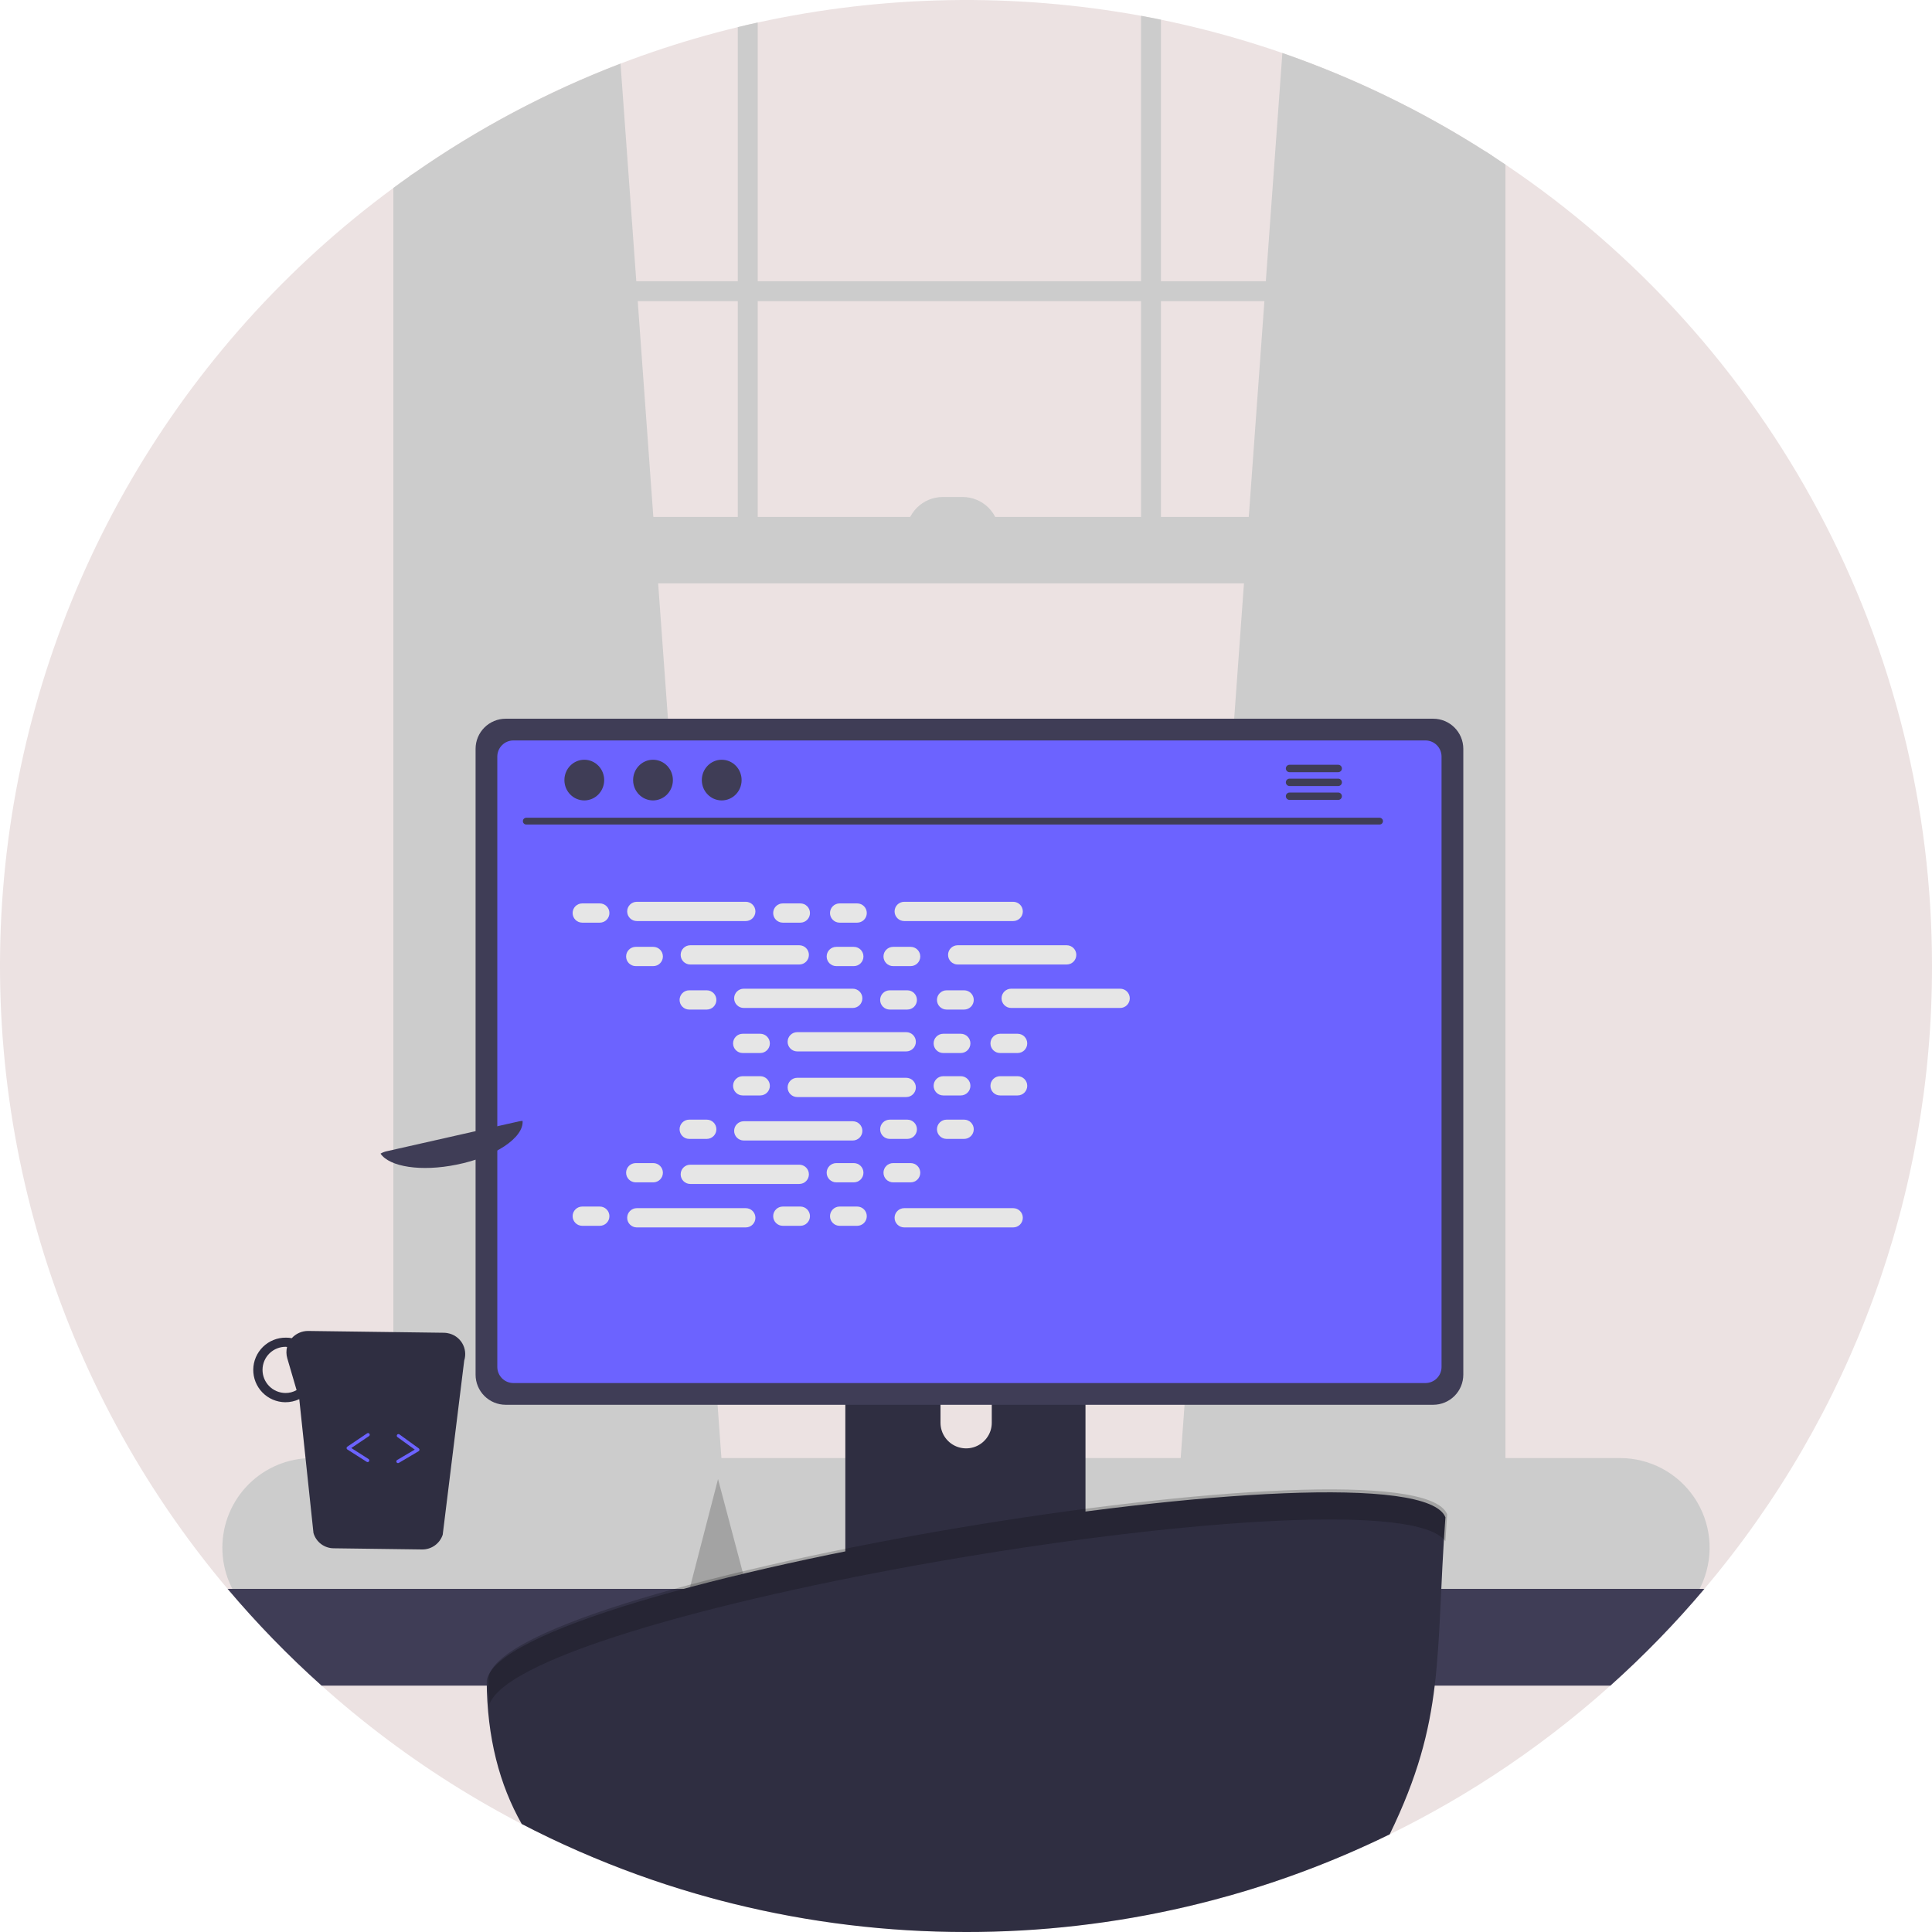 <svg width="414" height="414" viewBox="0 0 414 414" fill="none" xmlns="http://www.w3.org/2000/svg">
<g clip-path="url(#clip0_5_31)">
<path d="M414 207C414.072 255.863 396.788 303.163 365.23 340.468C364.084 341.829 362.916 343.169 361.727 344.501C347.735 360.237 331.436 373.759 313.387 384.605C309.247 387.09 305.016 389.432 300.694 391.631C300.258 391.853 299.813 392.075 299.377 392.29C298.854 392.555 298.324 392.813 297.794 393.071C286.858 398.423 275.467 402.791 263.757 406.121C262.539 406.465 261.319 406.799 260.097 407.124C244.692 411.2 228.867 413.481 212.938 413.921C212.107 413.943 211.29 413.957 210.503 413.971C210.223 413.979 209.951 413.986 209.679 413.986C208.784 413.993 207.895 414 207 414C190.214 414.012 173.488 411.985 157.191 407.962C155.558 407.561 153.932 407.138 152.313 406.694C143.787 404.366 135.42 401.488 127.266 398.077C122.968 396.287 118.747 394.355 114.602 392.283C113.664 391.81 112.726 391.337 111.802 390.85C111.408 390.657 111.021 390.449 110.634 390.249C88.543 378.589 68.733 363.046 52.151 344.365C51.005 343.083 49.881 341.779 48.77 340.468C30.5 318.807 16.872 293.625 8.73 266.482C0.588 239.34 -1.896 210.814 1.434 182.673C4.764 154.532 13.836 127.374 28.088 102.881C42.34 78.388 61.469 57.082 84.29 40.283C85.465 39.416 86.646 38.556 87.843 37.718C88.079 37.554 88.315 37.389 88.552 37.224C109.569 22.502 133.159 11.849 158.101 5.816C159.519 5.465 160.937 5.136 162.37 4.828C189.385 -1.082 217.305 -1.571 244.511 3.388C245.936 3.653 247.361 3.925 248.78 4.219C273.498 9.289 297.074 18.862 318.329 32.461C318.802 32.762 319.274 33.063 319.747 33.378C320.7 33.994 321.652 34.624 322.591 35.262C350.747 54.191 373.814 79.758 389.755 109.709C405.696 139.659 414.023 173.072 414 207V207Z" fill="#ECE2E2"/>
<path d="M154.713 314.088L88.552 319.962L87.843 320.026V37.718C88.079 37.554 88.315 37.389 88.552 37.224C102.34 27.579 117.256 19.656 132.967 13.63L136.348 60.259L136.656 64.528L140.001 110.77L141.032 124.995L154.591 312.441L154.713 314.088Z" fill="#CCCCCC"/>
<path d="M318.329 32.461C318.801 32.762 319.274 33.063 319.747 33.378V320.026L318.329 319.897L252.884 314.088L253.006 312.441L266.564 124.995L267.596 110.77L270.941 64.528L271.249 60.259L274.794 11.36C290.084 16.66 304.696 23.742 318.329 32.461V32.461Z" fill="#CCCCCC"/>
<path d="M318.329 32.461V323.937C318.329 329.531 314.475 334.079 309.734 334.079H97.147C93.222 334.079 89.891 330.956 88.881 326.695C88.661 325.792 88.55 324.866 88.552 323.937V37.224C88.315 37.389 88.079 37.554 87.843 37.718C86.646 38.556 85.465 39.416 84.29 40.282V323.937C84.227 328.186 85.813 332.294 88.716 335.397C90.239 336.992 92.164 338.145 94.289 338.735C95.22 338.988 96.182 339.116 97.147 339.115H309.734C310.701 339.116 311.665 338.988 312.599 338.735C318.315 337.195 322.591 331.15 322.591 323.937V35.261C321.652 34.624 320.7 33.994 319.747 33.378C319.274 33.063 318.802 32.762 318.329 32.461Z" fill="#CCCCCC"/>
<path d="M320.461 60.262H86.421V64.53H320.461V60.262Z" fill="#CCCCCC"/>
<path d="M158.101 5.816C159.519 5.465 160.937 5.136 162.37 4.828V120.726H158.101V5.816Z" fill="#CCCCCC"/>
<path d="M244.511 3.388C245.936 3.653 247.361 3.925 248.78 4.219V120.726H244.511V3.388Z" fill="#CCCCCC"/>
<path d="M347.137 312.441H66.856C61.761 312.441 56.875 314.465 53.272 318.068C49.67 321.67 47.646 326.556 47.646 331.651C47.646 336.746 49.67 341.632 53.272 345.235C56.875 348.838 61.761 350.861 66.856 350.861H347.137C349.865 350.862 352.562 350.28 355.047 349.155C357.532 348.03 359.749 346.387 361.548 344.336C362.363 343.409 363.087 342.407 363.711 341.342C364.194 340.526 364.613 339.674 364.965 338.792C366.135 335.878 366.572 332.721 366.238 329.599C365.904 326.476 364.81 323.483 363.05 320.882C361.29 318.281 358.919 316.151 356.145 314.679C353.37 313.208 350.277 312.439 347.137 312.441V312.441Z" fill="#CCCCCC"/>
<path d="M320.461 110.769H87.844V124.997H320.461V110.769Z" fill="#CCCCCC"/>
<path d="M202.018 106.501H206.287C207.314 106.501 208.332 106.703 209.281 107.097C210.231 107.49 211.093 108.066 211.82 108.793C212.546 109.52 213.123 110.382 213.516 111.332C213.909 112.281 214.112 113.298 214.112 114.326V114.326H194.193C194.193 112.251 195.018 110.26 196.485 108.793C197.953 107.325 199.943 106.501 202.018 106.501H202.018Z" fill="#CCCCCC"/>
<path d="M365.23 340.469C359.007 347.841 352.277 354.77 345.088 361.204H68.912C61.723 354.77 54.993 347.841 48.77 340.469H365.23Z" fill="#3F3D56"/>
<path d="M230.121 268.649H183.621C183.371 268.646 183.121 268.685 182.883 268.763C182.379 268.919 181.937 269.233 181.624 269.659C181.311 270.084 181.142 270.599 181.143 271.127V344.587H232.606V271.127C232.606 270.801 232.541 270.478 232.416 270.177C232.291 269.876 232.108 269.603 231.877 269.373C231.646 269.143 231.372 268.96 231.071 268.836C230.77 268.712 230.447 268.648 230.121 268.649ZM212.522 304.892C212.524 306.083 212.131 307.242 211.405 308.187C210.712 309.103 209.749 309.78 208.651 310.12C207.553 310.46 206.377 310.448 205.287 310.084C204.196 309.72 203.248 309.023 202.575 308.092C201.902 307.16 201.538 306.041 201.535 304.892V296.368C201.548 294.92 202.133 293.536 203.162 292.516C204.191 291.497 205.58 290.925 207.029 290.925C208.477 290.925 209.867 291.497 210.895 292.516C211.924 293.536 212.509 294.92 212.522 296.368V304.892Z" fill="#2F2E41"/>
<path d="M180.985 342.238V349.321C180.985 349.689 181.131 350.041 181.39 350.301C181.649 350.562 182 350.709 182.368 350.711H231.382C231.749 350.708 232.099 350.56 232.358 350.3C232.617 350.04 232.763 349.688 232.764 349.321V342.238H180.985Z" fill="#3F3D56"/>
<path d="M307.119 154.011H108.356C106.649 154.013 105.011 154.692 103.803 155.899C102.595 157.106 101.914 158.742 101.91 160.45V294.577C101.911 296.287 102.591 297.926 103.8 299.134C105.008 300.343 106.647 301.022 108.356 301.024H307.119C308.829 301.022 310.467 300.343 311.676 299.134C312.885 297.926 313.564 296.287 313.566 294.577V160.45C313.562 158.742 312.881 157.106 311.673 155.899C310.464 154.692 308.827 154.013 307.119 154.011V154.011Z" fill="#3F3D56"/>
<path d="M305.458 158.667H110.011C109.097 158.668 108.22 159.033 107.574 159.68C106.929 160.328 106.566 161.205 106.566 162.119V292.923C106.567 293.836 106.931 294.711 107.576 295.357C108.222 296.003 109.098 296.367 110.011 296.368H305.458C306.371 296.367 307.246 296.003 307.892 295.357C308.538 294.711 308.901 293.836 308.903 292.923V162.119C308.903 161.205 308.54 160.328 307.894 159.68C307.248 159.033 306.372 158.668 305.458 158.667V158.667Z" fill="#6C63FF"/>
<path d="M269.487 350.596L267.682 342.023C267.607 341.673 267.446 341.348 267.213 341.076C266.98 340.805 266.684 340.596 266.349 340.468C266.108 340.374 265.85 340.325 265.59 340.325H152.915C152.655 340.325 152.397 340.374 152.156 340.468C151.822 340.596 151.525 340.805 151.292 341.076C151.059 341.348 150.898 341.673 150.823 342.023L149.018 350.596C148.953 350.908 148.958 351.229 149.033 351.539C149.108 351.848 149.25 352.136 149.451 352.383C149.651 352.63 149.904 352.829 150.191 352.966C150.478 353.103 150.792 353.175 151.11 353.175H267.388C267.707 353.177 268.022 353.106 268.31 352.968C268.598 352.83 268.851 352.629 269.05 352.38C269.25 352.134 269.394 351.846 269.469 351.537C269.545 351.229 269.551 350.907 269.487 350.596V350.596Z" fill="#2F2E41"/>
<path d="M156.972 341.869H154.09C153.897 341.869 153.741 342.026 153.741 342.219V343.669C153.741 343.862 153.897 344.018 154.09 344.018H156.972C157.165 344.018 157.322 343.862 157.322 343.669V342.219C157.322 342.026 157.165 341.869 156.972 341.869Z" fill="#3F3D56"/>
<path d="M164.135 341.869H161.253C161.06 341.869 160.904 342.026 160.904 342.219V343.669C160.904 343.862 161.06 344.018 161.253 344.018H164.135C164.328 344.018 164.485 343.862 164.485 343.669V342.219C164.485 342.026 164.328 341.869 164.135 341.869Z" fill="#3F3D56"/>
<path d="M171.298 341.869H168.416C168.223 341.869 168.066 342.026 168.066 342.219V343.669C168.066 343.862 168.223 344.018 168.416 344.018H171.298C171.491 344.018 171.647 343.862 171.647 343.669V342.219C171.647 342.026 171.491 341.869 171.298 341.869Z" fill="#3F3D56"/>
<path d="M178.46 341.869H175.578C175.385 341.869 175.229 342.026 175.229 342.219V343.669C175.229 343.862 175.385 344.018 175.578 344.018H178.46C178.654 344.018 178.81 343.862 178.81 343.669V342.219C178.81 342.026 178.654 341.869 178.46 341.869Z" fill="#3F3D56"/>
<path d="M185.623 341.869H182.741C182.548 341.869 182.391 342.026 182.391 342.219V343.669C182.391 343.862 182.548 344.018 182.741 344.018H185.623C185.816 344.018 185.973 343.862 185.973 343.669V342.219C185.973 342.026 185.816 341.869 185.623 341.869Z" fill="#3F3D56"/>
<path d="M192.786 341.869H189.904C189.711 341.869 189.554 342.026 189.554 342.219V343.669C189.554 343.862 189.711 344.018 189.904 344.018H192.786C192.979 344.018 193.135 343.862 193.135 343.669V342.219C193.135 342.026 192.979 341.869 192.786 341.869Z" fill="#3F3D56"/>
<path d="M199.948 341.869H197.066C196.873 341.869 196.717 342.026 196.717 342.219V343.669C196.717 343.862 196.873 344.018 197.066 344.018H199.948C200.141 344.018 200.298 343.862 200.298 343.669V342.219C200.298 342.026 200.141 341.869 199.948 341.869Z" fill="#3F3D56"/>
<path d="M207.111 341.869H204.229C204.036 341.869 203.879 342.026 203.879 342.219V343.669C203.879 343.862 204.036 344.018 204.229 344.018H207.111C207.304 344.018 207.46 343.862 207.46 343.669V342.219C207.46 342.026 207.304 341.869 207.111 341.869Z" fill="#3F3D56"/>
<path d="M214.274 341.869H211.392C211.199 341.869 211.042 342.026 211.042 342.219V343.669C211.042 343.862 211.199 344.018 211.392 344.018H214.274C214.467 344.018 214.623 343.862 214.623 343.669V342.219C214.623 342.026 214.467 341.869 214.274 341.869Z" fill="#3F3D56"/>
<path d="M221.436 341.869H218.554C218.361 341.869 218.205 342.026 218.205 342.219V343.669C218.205 343.862 218.361 344.018 218.554 344.018H221.436C221.629 344.018 221.786 343.862 221.786 343.669V342.219C221.786 342.026 221.629 341.869 221.436 341.869Z" fill="#3F3D56"/>
<path d="M228.599 341.869H225.717C225.524 341.869 225.367 342.026 225.367 342.219V343.669C225.367 343.862 225.524 344.018 225.717 344.018H228.599C228.792 344.018 228.949 343.862 228.949 343.669V342.219C228.949 342.026 228.792 341.869 228.599 341.869Z" fill="#3F3D56"/>
<path d="M235.761 341.869H232.879C232.686 341.869 232.53 342.026 232.53 342.219V343.669C232.53 343.862 232.686 344.018 232.879 344.018H235.761C235.955 344.018 236.111 343.862 236.111 343.669V342.219C236.111 342.026 235.955 341.869 235.761 341.869Z" fill="#3F3D56"/>
<path d="M242.924 341.869H240.042C239.849 341.869 239.692 342.026 239.692 342.219V343.669C239.692 343.862 239.849 344.018 240.042 344.018H242.924C243.117 344.018 243.274 343.862 243.274 343.669V342.219C243.274 342.026 243.117 341.869 242.924 341.869Z" fill="#3F3D56"/>
<path d="M250.087 341.869H247.205C247.012 341.869 246.855 342.026 246.855 342.219V343.669C246.855 343.862 247.012 344.018 247.205 344.018H250.087C250.28 344.018 250.436 343.862 250.436 343.669V342.219C250.436 342.026 250.28 341.869 250.087 341.869Z" fill="#3F3D56"/>
<path d="M257.249 341.869H254.367C254.174 341.869 254.018 342.026 254.018 342.219V343.669C254.018 343.862 254.174 344.018 254.367 344.018H257.249C257.442 344.018 257.599 343.862 257.599 343.669V342.219C257.599 342.026 257.442 341.869 257.249 341.869Z" fill="#3F3D56"/>
<path d="M264.412 341.869H261.53C261.337 341.869 261.18 342.026 261.18 342.219V343.669C261.18 343.862 261.337 344.018 261.53 344.018H264.412C264.605 344.018 264.761 343.862 264.761 343.669V342.219C264.761 342.026 264.605 341.869 264.412 341.869Z" fill="#3F3D56"/>
<path d="M156.888 345.451H154.006C153.813 345.451 153.656 345.607 153.656 345.8V347.25C153.656 347.443 153.813 347.599 154.006 347.599H156.888C157.081 347.599 157.238 347.443 157.238 347.25V345.8C157.238 345.607 157.081 345.451 156.888 345.451Z" fill="#3F3D56"/>
<path d="M164.05 345.451H161.169C160.975 345.451 160.819 345.607 160.819 345.8V347.25C160.819 347.443 160.975 347.599 161.169 347.599H164.05C164.244 347.599 164.4 347.443 164.4 347.25V345.8C164.4 345.607 164.244 345.451 164.05 345.451Z" fill="#3F3D56"/>
<path d="M171.213 345.451H168.331C168.138 345.451 167.981 345.607 167.981 345.8V347.25C167.981 347.443 168.138 347.599 168.331 347.599H171.213C171.406 347.599 171.563 347.443 171.563 347.25V345.8C171.563 345.607 171.406 345.451 171.213 345.451Z" fill="#3F3D56"/>
<path d="M178.376 345.451H175.494C175.301 345.451 175.144 345.607 175.144 345.8V347.25C175.144 347.443 175.301 347.599 175.494 347.599H178.376C178.569 347.599 178.725 347.443 178.725 347.25V345.8C178.725 345.607 178.569 345.451 178.376 345.451Z" fill="#3F3D56"/>
<path d="M185.538 345.451H182.656C182.463 345.451 182.307 345.607 182.307 345.8V347.25C182.307 347.443 182.463 347.599 182.656 347.599H185.538C185.731 347.599 185.888 347.443 185.888 347.25V345.8C185.888 345.607 185.731 345.451 185.538 345.451Z" fill="#3F3D56"/>
<path d="M192.701 345.451H189.819C189.626 345.451 189.469 345.607 189.469 345.8V347.25C189.469 347.443 189.626 347.599 189.819 347.599H192.701C192.894 347.599 193.051 347.443 193.051 347.25V345.8C193.051 345.607 192.894 345.451 192.701 345.451Z" fill="#3F3D56"/>
<path d="M199.864 345.451H196.982C196.789 345.451 196.632 345.607 196.632 345.8V347.25C196.632 347.443 196.789 347.599 196.982 347.599H199.864C200.057 347.599 200.213 347.443 200.213 347.25V345.8C200.213 345.607 200.057 345.451 199.864 345.451Z" fill="#3F3D56"/>
<path d="M207.026 345.451H204.144C203.951 345.451 203.795 345.607 203.795 345.8V347.25C203.795 347.443 203.951 347.599 204.144 347.599H207.026C207.219 347.599 207.376 347.443 207.376 347.25V345.8C207.376 345.607 207.219 345.451 207.026 345.451Z" fill="#3F3D56"/>
<path d="M214.189 345.451H211.307C211.114 345.451 210.957 345.607 210.957 345.8V347.25C210.957 347.443 211.114 347.599 211.307 347.599H214.189C214.382 347.599 214.539 347.443 214.539 347.25V345.8C214.539 345.607 214.382 345.451 214.189 345.451Z" fill="#3F3D56"/>
<path d="M221.352 345.451H218.47C218.276 345.451 218.12 345.607 218.12 345.8V347.25C218.12 347.443 218.276 347.599 218.47 347.599H221.352C221.545 347.599 221.701 347.443 221.701 347.25V345.8C221.701 345.607 221.545 345.451 221.352 345.451Z" fill="#3F3D56"/>
<path d="M228.514 345.451H225.632C225.439 345.451 225.282 345.607 225.282 345.8V347.25C225.282 347.443 225.439 347.599 225.632 347.599H228.514C228.707 347.599 228.864 347.443 228.864 347.25V345.8C228.864 345.607 228.707 345.451 228.514 345.451Z" fill="#3F3D56"/>
<path d="M235.677 345.451H232.795C232.602 345.451 232.445 345.607 232.445 345.8V347.25C232.445 347.443 232.602 347.599 232.795 347.599H235.677C235.87 347.599 236.026 347.443 236.026 347.25V345.8C236.026 345.607 235.87 345.451 235.677 345.451Z" fill="#3F3D56"/>
<path d="M242.839 345.451H239.957C239.764 345.451 239.608 345.607 239.608 345.8V347.25C239.608 347.443 239.764 347.599 239.957 347.599H242.839C243.032 347.599 243.189 347.443 243.189 347.25V345.8C243.189 345.607 243.032 345.451 242.839 345.451Z" fill="#3F3D56"/>
<path d="M250.002 345.451H247.12C246.927 345.451 246.771 345.607 246.771 345.8V347.25C246.771 347.443 246.927 347.599 247.12 347.599H250.002C250.195 347.599 250.352 347.443 250.352 347.25V345.8C250.352 345.607 250.195 345.451 250.002 345.451Z" fill="#3F3D56"/>
<path d="M257.165 345.451H254.283C254.09 345.451 253.933 345.607 253.933 345.8V347.25C253.933 347.443 254.09 347.599 254.283 347.599H257.165C257.358 347.599 257.514 347.443 257.514 347.25V345.8C257.514 345.607 257.358 345.451 257.165 345.451Z" fill="#3F3D56"/>
<path d="M264.327 345.451H261.445C261.252 345.451 261.096 345.607 261.096 345.8V347.25C261.096 347.443 261.252 347.599 261.445 347.599H264.327C264.52 347.599 264.677 347.443 264.677 347.25V345.8C264.677 345.607 264.52 345.451 264.327 345.451Z" fill="#3F3D56"/>
<path d="M216.338 349.748H188.387C188.193 349.748 188.037 349.905 188.037 350.098V351.547C188.037 351.741 188.193 351.897 188.387 351.897H216.338C216.531 351.897 216.687 351.741 216.687 351.547V350.098C216.687 349.905 216.531 349.748 216.338 349.748Z" fill="#3F3D56"/>
<path d="M295.636 176.685H112.758C112.567 176.681 112.387 176.603 112.254 176.467C112.121 176.331 112.046 176.148 112.046 175.958C112.046 175.768 112.121 175.585 112.254 175.45C112.387 175.314 112.567 175.235 112.758 175.231H295.636C295.826 175.235 296.007 175.314 296.14 175.45C296.273 175.585 296.348 175.768 296.348 175.958C296.348 176.148 296.273 176.331 296.14 176.467C296.007 176.603 295.826 176.681 295.636 176.685V176.685Z" fill="#3F3D56"/>
<path d="M125.206 171.518C127.56 171.518 129.468 169.567 129.468 167.161C129.468 164.754 127.56 162.803 125.206 162.803C122.853 162.803 120.944 164.754 120.944 167.161C120.944 169.567 122.853 171.518 125.206 171.518Z" fill="#3F3D56"/>
<path d="M139.93 171.518C142.284 171.518 144.192 169.567 144.192 167.161C144.192 164.754 142.284 162.803 139.93 162.803C137.576 162.803 135.668 164.754 135.668 167.161C135.668 169.567 137.576 171.518 139.93 171.518Z" fill="#3F3D56"/>
<path d="M154.653 171.518C157.007 171.518 158.916 169.567 158.916 167.161C158.916 164.754 157.007 162.803 154.653 162.803C152.3 162.803 150.391 164.754 150.391 167.161C150.391 169.567 152.3 171.518 154.653 171.518Z" fill="#3F3D56"/>
<path d="M286.77 163.881H276.313C276.106 163.886 275.909 163.971 275.765 164.119C275.62 164.267 275.54 164.466 275.54 164.672C275.54 164.879 275.62 165.078 275.765 165.226C275.909 165.373 276.106 165.459 276.313 165.464H286.77C286.978 165.461 287.177 165.376 287.323 165.228C287.469 165.08 287.551 164.88 287.551 164.672C287.551 164.464 287.469 164.265 287.323 164.117C287.177 163.968 286.978 163.884 286.77 163.881Z" fill="#3F3D56"/>
<path d="M286.77 166.854H276.313C276.106 166.858 275.909 166.943 275.764 167.091C275.62 167.239 275.539 167.438 275.539 167.645C275.539 167.852 275.62 168.051 275.764 168.199C275.909 168.346 276.106 168.432 276.313 168.436H286.77C286.978 168.434 287.177 168.349 287.324 168.201C287.47 168.053 287.552 167.853 287.552 167.645C287.552 167.437 287.47 167.237 287.324 167.089C287.177 166.941 286.978 166.856 286.77 166.854V166.854Z" fill="#3F3D56"/>
<path d="M286.77 169.826H276.313C276.106 169.831 275.909 169.916 275.765 170.064C275.62 170.212 275.54 170.411 275.54 170.617C275.54 170.824 275.62 171.023 275.765 171.171C275.909 171.319 276.106 171.404 276.313 171.409H286.77C286.978 171.406 287.177 171.321 287.323 171.173C287.469 171.025 287.551 170.825 287.551 170.617C287.551 170.409 287.469 170.21 287.323 170.062C287.177 169.914 286.978 169.829 286.77 169.826V169.826Z" fill="#3F3D56"/>
<path d="M128.527 193.587H124.769C123.63 193.587 122.706 194.51 122.706 195.649C122.706 196.789 123.63 197.712 124.769 197.712H128.527C129.666 197.712 130.589 196.789 130.589 195.649C130.589 194.51 129.666 193.587 128.527 193.587Z" fill="#E6E6E6"/>
<path d="M171.502 193.587H167.744C166.605 193.587 165.682 194.51 165.682 195.649C165.682 196.789 166.605 197.712 167.744 197.712H171.502C172.641 197.712 173.565 196.789 173.565 195.649C173.565 194.51 172.641 193.587 171.502 193.587Z" fill="#E6E6E6"/>
<path d="M183.679 193.587H179.921C178.782 193.587 177.858 194.51 177.858 195.649C177.858 196.789 178.782 197.712 179.921 197.712H183.679C184.818 197.712 185.741 196.789 185.741 195.649C185.741 194.51 184.818 193.587 183.679 193.587Z" fill="#E6E6E6"/>
<path d="M159.813 193.243H136.458C135.319 193.243 134.396 194.166 134.396 195.306C134.396 196.445 135.319 197.369 136.458 197.369H159.813C160.952 197.369 161.875 196.445 161.875 195.306C161.875 194.166 160.952 193.243 159.813 193.243Z" fill="#E6E6E6"/>
<path d="M217.114 193.243H193.759C192.62 193.243 191.697 194.166 191.697 195.306C191.697 196.445 192.62 197.369 193.759 197.369H217.114C218.253 197.369 219.176 196.445 219.176 195.306C219.176 194.166 218.253 193.243 217.114 193.243Z" fill="#E6E6E6"/>
<path d="M139.987 202.898H136.229C135.09 202.898 134.166 203.822 134.166 204.961C134.166 206.1 135.09 207.024 136.229 207.024H139.987C141.126 207.024 142.05 206.1 142.05 204.961C142.05 203.822 141.126 202.898 139.987 202.898Z" fill="#E6E6E6"/>
<path d="M182.962 202.898H179.205C178.065 202.898 177.142 203.822 177.142 204.961C177.142 206.1 178.065 207.024 179.205 207.024H182.962C184.102 207.024 185.025 206.1 185.025 204.961C185.025 203.822 184.102 202.898 182.962 202.898Z" fill="#E6E6E6"/>
<path d="M195.139 202.898H191.381C190.242 202.898 189.318 203.822 189.318 204.961C189.318 206.1 190.242 207.024 191.381 207.024H195.139C196.278 207.024 197.202 206.1 197.202 204.961C197.202 203.822 196.278 202.898 195.139 202.898Z" fill="#E6E6E6"/>
<path d="M171.273 202.554H147.919C146.779 202.554 145.856 203.478 145.856 204.617C145.856 205.756 146.779 206.68 147.919 206.68H171.273C172.412 206.68 173.336 205.756 173.336 204.617C173.336 203.478 172.412 202.554 171.273 202.554Z" fill="#E6E6E6"/>
<path d="M228.574 202.554H205.22C204.08 202.554 203.157 203.478 203.157 204.617C203.157 205.756 204.08 206.68 205.22 206.68H228.574C229.713 206.68 230.637 205.756 230.637 204.617C230.637 203.478 229.713 202.554 228.574 202.554Z" fill="#E6E6E6"/>
<path d="M151.447 212.209H147.689C146.55 212.209 145.626 213.133 145.626 214.272C145.626 215.412 146.55 216.335 147.689 216.335H151.447C152.586 216.335 153.51 215.412 153.51 214.272C153.51 213.133 152.586 212.209 151.447 212.209Z" fill="#E6E6E6"/>
<path d="M194.422 212.209H190.665C189.526 212.209 188.602 213.133 188.602 214.272C188.602 215.412 189.526 216.335 190.665 216.335H194.422C195.562 216.335 196.485 215.412 196.485 214.272C196.485 213.133 195.562 212.209 194.422 212.209Z" fill="#E6E6E6"/>
<path d="M206.599 212.209H202.841C201.702 212.209 200.779 213.133 200.779 214.272C200.779 215.412 201.702 216.335 202.841 216.335H206.599C207.738 216.335 208.662 215.412 208.662 214.272C208.662 213.133 207.738 212.209 206.599 212.209Z" fill="#E6E6E6"/>
<path d="M182.733 211.866H159.379C158.239 211.866 157.316 212.789 157.316 213.929C157.316 215.068 158.239 215.991 159.379 215.991H182.733C183.872 215.991 184.796 215.068 184.796 213.929C184.796 212.789 183.872 211.866 182.733 211.866Z" fill="#E6E6E6"/>
<path d="M240.034 211.866H216.68C215.54 211.866 214.617 212.789 214.617 213.929C214.617 215.068 215.54 215.991 216.68 215.991H240.034C241.173 215.991 242.097 215.068 242.097 213.929C242.097 212.789 241.173 211.866 240.034 211.866Z" fill="#E6E6E6"/>
<path d="M162.907 221.521H159.149C158.01 221.521 157.087 222.445 157.087 223.584C157.087 224.723 158.01 225.647 159.149 225.647H162.907C164.046 225.647 164.97 224.723 164.97 223.584C164.97 222.445 164.046 221.521 162.907 221.521Z" fill="#E6E6E6"/>
<path d="M205.883 221.521H202.125C200.986 221.521 200.062 222.445 200.062 223.584C200.062 224.723 200.986 225.647 202.125 225.647H205.883C207.022 225.647 207.945 224.723 207.945 223.584C207.945 222.445 207.022 221.521 205.883 221.521Z" fill="#E6E6E6"/>
<path d="M218.059 221.521H214.302C213.162 221.521 212.239 222.445 212.239 223.584C212.239 224.723 213.162 225.647 214.302 225.647H218.059C219.198 225.647 220.122 224.723 220.122 223.584C220.122 222.445 219.198 221.521 218.059 221.521Z" fill="#E6E6E6"/>
<path d="M194.193 221.177H170.839C169.7 221.177 168.776 222.101 168.776 223.24C168.776 224.379 169.7 225.303 170.839 225.303H194.193C195.332 225.303 196.256 224.379 196.256 223.24C196.256 222.101 195.332 221.177 194.193 221.177Z" fill="#E6E6E6"/>
<path d="M171.502 258.547H167.744C166.605 258.547 165.682 259.471 165.682 260.61C165.682 261.749 166.605 262.673 167.744 262.673H171.502C172.641 262.673 173.565 261.749 173.565 260.61C173.565 259.471 172.641 258.547 171.502 258.547Z" fill="#E6E6E6"/>
<path d="M183.679 258.547H179.921C178.782 258.547 177.858 259.471 177.858 260.61C177.858 261.749 178.782 262.673 179.921 262.673H183.679C184.818 262.673 185.741 261.749 185.741 260.61C185.741 259.471 184.818 258.547 183.679 258.547Z" fill="#E6E6E6"/>
<path d="M217.114 258.891H193.759C192.62 258.891 191.697 259.815 191.697 260.954C191.697 262.093 192.62 263.017 193.759 263.017H217.114C218.253 263.017 219.176 262.093 219.176 260.954C219.176 259.815 218.253 258.891 217.114 258.891Z" fill="#E6E6E6"/>
<path d="M128.527 258.547H124.769C123.63 258.547 122.706 259.471 122.706 260.61C122.706 261.749 123.63 262.673 124.769 262.673H128.527C129.666 262.673 130.589 261.749 130.589 260.61C130.589 259.471 129.666 258.547 128.527 258.547Z" fill="#E6E6E6"/>
<path d="M159.813 258.891H136.458C135.319 258.891 134.396 259.815 134.396 260.954C134.396 262.093 135.319 263.017 136.458 263.017H159.813C160.952 263.017 161.875 262.093 161.875 260.954C161.875 259.815 160.952 258.891 159.813 258.891Z" fill="#E6E6E6"/>
<path d="M139.987 249.236H136.229C135.09 249.236 134.166 250.159 134.166 251.299C134.166 252.438 135.09 253.361 136.229 253.361H139.987C141.126 253.361 142.05 252.438 142.05 251.299C142.05 250.159 141.126 249.236 139.987 249.236Z" fill="#E6E6E6"/>
<path d="M182.962 249.236H179.205C178.065 249.236 177.142 250.159 177.142 251.299C177.142 252.438 178.065 253.361 179.205 253.361H182.962C184.102 253.361 185.025 252.438 185.025 251.299C185.025 250.159 184.102 249.236 182.962 249.236Z" fill="#E6E6E6"/>
<path d="M195.139 249.236H191.381C190.242 249.236 189.318 250.159 189.318 251.299C189.318 252.438 190.242 253.361 191.381 253.361H195.139C196.278 253.361 197.202 252.438 197.202 251.299C197.202 250.159 196.278 249.236 195.139 249.236Z" fill="#E6E6E6"/>
<path d="M171.273 249.58H147.919C146.779 249.58 145.856 250.503 145.856 251.642C145.856 252.782 146.779 253.705 147.919 253.705H171.273C172.412 253.705 173.336 252.782 173.336 251.642C173.336 250.503 172.412 249.58 171.273 249.58Z" fill="#E6E6E6"/>
<path d="M151.447 239.924H147.689C146.55 239.924 145.626 240.848 145.626 241.987C145.626 243.126 146.55 244.05 147.689 244.05H151.447C152.586 244.05 153.51 243.126 153.51 241.987C153.51 240.848 152.586 239.924 151.447 239.924Z" fill="#E6E6E6"/>
<path d="M194.422 239.924H190.665C189.526 239.924 188.602 240.848 188.602 241.987C188.602 243.126 189.526 244.05 190.665 244.05H194.422C195.562 244.05 196.485 243.126 196.485 241.987C196.485 240.848 195.562 239.924 194.422 239.924Z" fill="#E6E6E6"/>
<path d="M206.599 239.924H202.841C201.702 239.924 200.779 240.848 200.779 241.987C200.779 243.126 201.702 244.05 202.841 244.05H206.599C207.738 244.05 208.662 243.126 208.662 241.987C208.662 240.848 207.738 239.924 206.599 239.924Z" fill="#E6E6E6"/>
<path d="M182.733 240.268H159.379C158.239 240.268 157.316 241.192 157.316 242.331C157.316 243.47 158.239 244.394 159.379 244.394H182.733C183.872 244.394 184.796 243.47 184.796 242.331C184.796 241.192 183.872 240.268 182.733 240.268Z" fill="#E6E6E6"/>
<path d="M162.907 230.613H159.149C158.01 230.613 157.087 231.536 157.087 232.676C157.087 233.815 158.01 234.738 159.149 234.738H162.907C164.046 234.738 164.97 233.815 164.97 232.676C164.97 231.536 164.046 230.613 162.907 230.613Z" fill="#E6E6E6"/>
<path d="M205.883 230.613H202.125C200.986 230.613 200.062 231.536 200.062 232.676C200.062 233.815 200.986 234.738 202.125 234.738H205.883C207.022 234.738 207.945 233.815 207.945 232.676C207.945 231.536 207.022 230.613 205.883 230.613Z" fill="#E6E6E6"/>
<path d="M218.059 230.613H214.302C213.162 230.613 212.239 231.536 212.239 232.676C212.239 233.815 213.162 234.738 214.302 234.738H218.059C219.198 234.738 220.122 233.815 220.122 232.676C220.122 231.536 219.198 230.613 218.059 230.613Z" fill="#E6E6E6"/>
<path d="M194.193 230.957H170.839C169.7 230.957 168.776 231.88 168.776 233.02C168.776 234.159 169.7 235.082 170.839 235.082H194.193C195.332 235.082 196.256 234.159 196.256 233.02C196.256 231.88 195.332 230.957 194.193 230.957Z" fill="#E6E6E6"/>
<path opacity="0.2" d="M147.779 340.437L153.865 316.949L159.24 337.217L147.779 340.437Z" fill="black"/>
<path d="M309.733 325.133C307.556 355.13 309.812 368.338 297.793 393.071C286.858 398.423 275.467 402.791 263.757 406.121C262.539 406.465 261.319 406.799 260.096 407.124C244.691 411.2 228.867 413.481 212.938 413.921C212.107 413.943 211.29 413.957 210.502 413.971C210.223 413.979 209.951 413.986 209.679 413.986C208.783 413.993 207.895 414 207 414C190.214 414.012 173.488 411.985 157.191 407.962C155.558 407.561 153.932 407.138 152.313 406.694C143.787 404.366 135.42 401.488 127.265 398.077C122.968 396.287 118.747 394.355 114.602 392.283C113.664 391.81 112.725 391.337 111.801 390.85C107.053 382.499 104.352 372.342 104.295 360.137C107.583 339.108 302.471 306.997 309.733 325.133Z" fill="#2F2E41"/>
<path opacity="0.2" d="M309.728 330.27C309.839 328.413 309.963 326.495 310.108 324.497C302.846 306.362 107.958 338.472 104.67 359.501C104.679 361.429 104.761 363.3 104.9 365.127C112.862 344.371 298.008 313.853 309.728 330.27Z" fill="black"/>
<path d="M99.474 291.55C99.672 290.929 99.734 290.274 99.657 289.627C99.58 288.981 99.366 288.358 99.028 287.801C98.691 287.245 98.237 286.767 97.7 286.4C97.162 286.033 96.552 285.785 95.91 285.674C95.672 285.626 95.431 285.599 95.189 285.593L65.994 285.204C65.339 285.205 64.692 285.344 64.094 285.611C63.496 285.878 62.96 286.267 62.522 286.753C62.112 286.671 61.694 286.633 61.277 286.64C60.368 286.628 59.466 286.796 58.622 287.133C57.778 287.47 57.009 287.97 56.358 288.605C55.708 289.239 55.188 289.995 54.83 290.83C54.471 291.666 54.281 292.563 54.27 293.472C54.258 294.38 54.426 295.282 54.763 296.126C55.1 296.97 55.6 297.74 56.234 298.39C57.516 299.704 59.267 300.455 61.102 300.479C62.148 300.487 63.182 300.261 64.129 299.817L67.172 328.494C67.442 329.435 68.009 330.263 68.789 330.855C69.569 331.446 70.519 331.77 71.497 331.776L90.477 332.028C91.448 332.033 92.397 331.731 93.185 331.163C93.974 330.596 94.563 329.794 94.867 328.871L99.474 291.55ZM61.138 298.498C59.827 298.48 58.578 297.943 57.662 297.005C56.747 296.067 56.241 294.805 56.256 293.494C56.27 292.184 56.803 290.933 57.739 290.015C58.674 289.097 59.936 288.588 61.246 288.599C61.339 288.598 61.421 288.641 61.514 288.64C61.316 289.435 61.331 290.269 61.559 291.057L63.554 297.875C62.82 298.298 61.985 298.514 61.138 298.498Z" fill="#2F2E41"/>
<path d="M111.983 240.189C112.253 243.788 106.089 247.927 97.832 249.57C90.251 251.122 83.457 250.042 81.545 247.208C81.93 246.98 82.347 246.813 82.783 246.713L111.263 240.279C111.5 240.228 111.74 240.198 111.983 240.189V240.189Z" fill="#3F3D56"/>
<path d="M78.693 313.293C78.654 313.284 78.617 313.269 78.584 313.247L74.43 310.602C74.38 310.57 74.338 310.526 74.309 310.474C74.28 310.422 74.265 310.364 74.264 310.304C74.263 310.245 74.277 310.186 74.305 310.133C74.332 310.081 74.373 310.036 74.422 310.003L78.67 307.144C78.709 307.118 78.753 307.099 78.799 307.09C78.845 307.08 78.893 307.08 78.939 307.089C78.985 307.098 79.029 307.116 79.069 307.142C79.108 307.168 79.142 307.201 79.168 307.24C79.195 307.279 79.213 307.323 79.222 307.369C79.231 307.416 79.232 307.463 79.222 307.509C79.213 307.556 79.195 307.6 79.169 307.639C79.143 307.678 79.109 307.712 79.07 307.738L75.276 310.291L78.969 312.643C79.04 312.689 79.093 312.758 79.118 312.839C79.143 312.92 79.139 313.007 79.106 313.085C79.073 313.163 79.013 313.227 78.938 313.265C78.862 313.303 78.775 313.313 78.693 313.293V313.293Z" fill="#6C63FF"/>
<path d="M85.204 313.512C85.135 313.496 85.072 313.459 85.024 313.406C84.976 313.354 84.945 313.288 84.934 313.217C84.923 313.147 84.934 313.075 84.965 313.01C84.995 312.946 85.045 312.892 85.106 312.856L88.877 310.631L85.172 307.95C85.134 307.922 85.101 307.888 85.077 307.848C85.052 307.807 85.035 307.763 85.028 307.716C85.02 307.67 85.022 307.623 85.033 307.577C85.044 307.531 85.064 307.488 85.091 307.45C85.119 307.412 85.154 307.379 85.194 307.355C85.234 307.33 85.278 307.313 85.325 307.306C85.371 307.299 85.419 307.301 85.465 307.312C85.51 307.323 85.554 307.342 85.592 307.37L89.74 310.372C89.788 310.407 89.827 310.453 89.853 310.506C89.878 310.56 89.89 310.619 89.888 310.678C89.885 310.738 89.867 310.796 89.837 310.847C89.806 310.897 89.763 310.94 89.712 310.97L85.47 313.473C85.39 313.52 85.295 313.534 85.204 313.512V313.512Z" fill="#6C63FF"/>
</g>
<defs>
<clipPath id="clip0_5_31">
<rect width="414" height="414" fill="white"/>
</clipPath>
</defs>
</svg>

